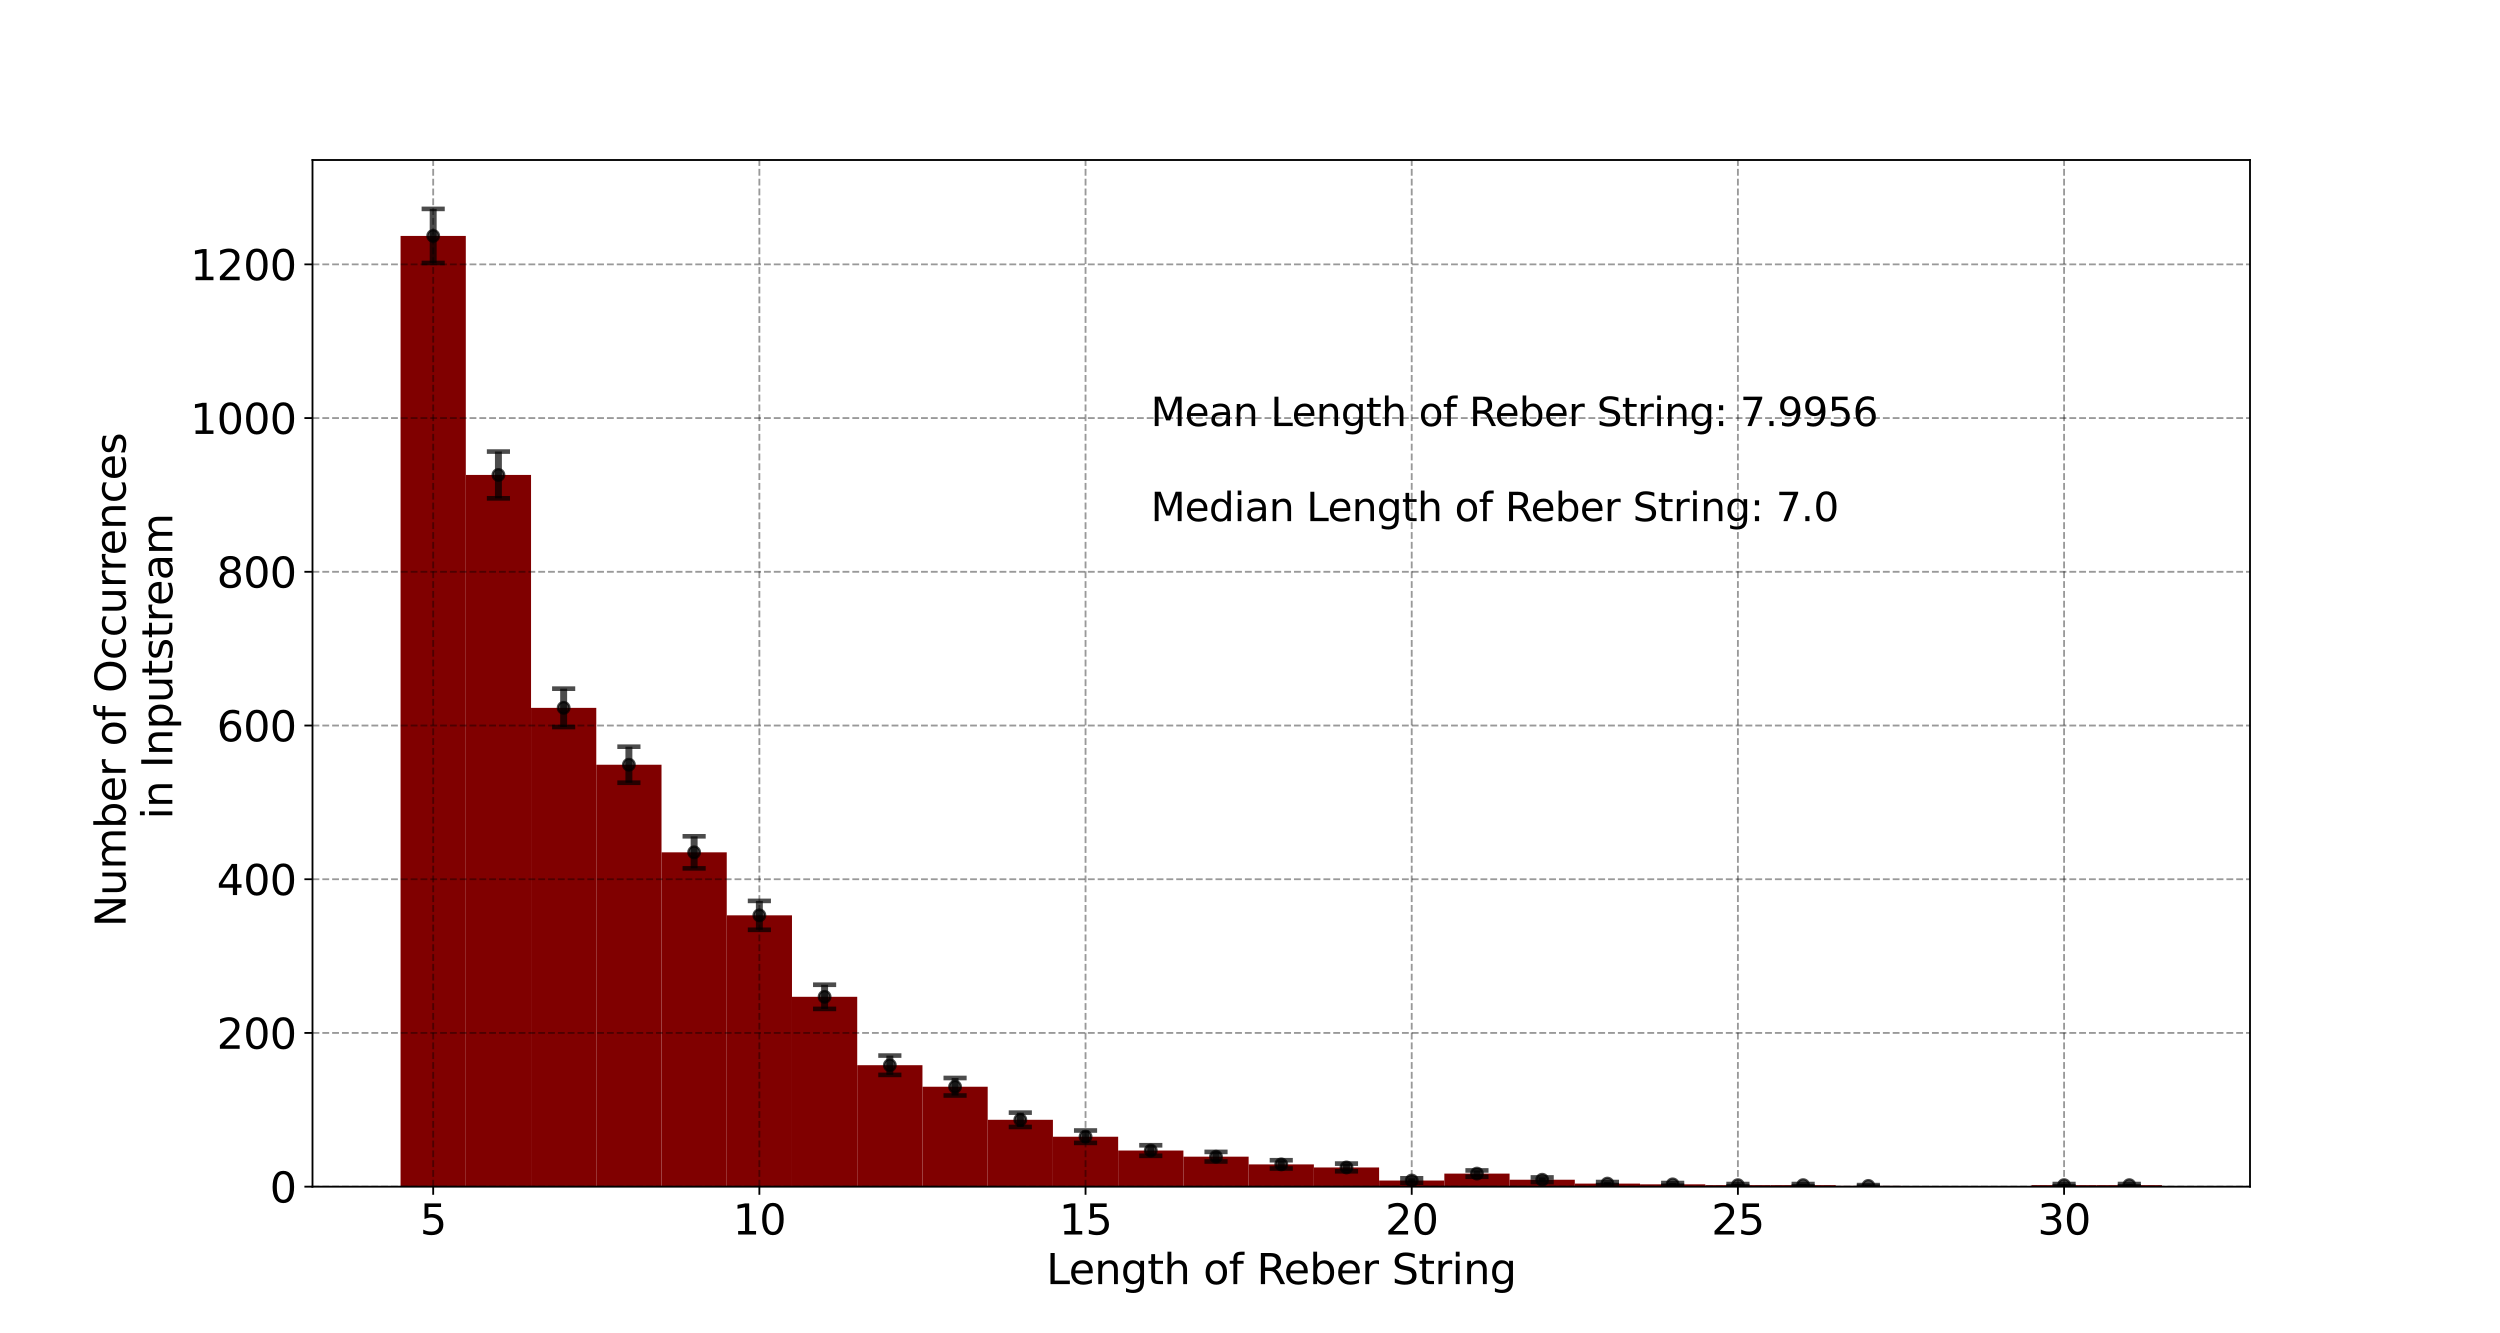 <?xml version="1.0" encoding="utf-8" standalone="no"?>
<!DOCTYPE svg PUBLIC "-//W3C//DTD SVG 1.1//EN"
  "http://www.w3.org/Graphics/SVG/1.1/DTD/svg11.dtd">
<svg xmlns:xlink="http://www.w3.org/1999/xlink" width="1080pt" height="576pt" viewBox="0 0 1080 576" xmlns="http://www.w3.org/2000/svg" version="1.1">
 <defs>
  <style type="text/css">*{stroke-linejoin: round; stroke-linecap: butt}</style>
 </defs>
 <g id="figure_1">
  <g id="patch_1">
   <path d="M 0 576 
L 1080 576 
L 1080 0 
L 0 0 
z
" style="fill: #ffffff"/>
  </g>
  <g id="axes_1">
   <g id="patch_2">
    <path d="M 135 512.64 
L 972 512.64 
L 972 69.12 
L 135 69.12 
z
" style="fill: #ffffff"/>
   </g>
   <g id="patch_3">
    <path d="M 173.045 512.64 
L 201.227 512.64 
L 201.227 101.918 
L 173.045 101.918 
z
" clip-path="url(#p84a9e9a7ca)" style="fill: #800000"/>
   </g>
   <g id="patch_4">
    <path d="M 201.227 512.64 
L 229.409 512.64 
L 229.409 205.179 
L 201.227 205.179 
z
" clip-path="url(#p84a9e9a7ca)" style="fill: #800000"/>
   </g>
   <g id="patch_5">
    <path d="M 229.409 512.64 
L 257.591 512.64 
L 257.591 305.785 
L 229.409 305.785 
z
" clip-path="url(#p84a9e9a7ca)" style="fill: #800000"/>
   </g>
   <g id="patch_6">
    <path d="M 257.591 512.64 
L 285.773 512.64 
L 285.773 330.355 
L 257.591 330.355 
z
" clip-path="url(#p84a9e9a7ca)" style="fill: #800000"/>
   </g>
   <g id="patch_7">
    <path d="M 285.773 512.64 
L 313.955 512.64 
L 313.955 368.207 
L 285.773 368.207 
z
" clip-path="url(#p84a9e9a7ca)" style="fill: #800000"/>
   </g>
   <g id="patch_8">
    <path d="M 313.955 512.64 
L 342.136 512.64 
L 342.136 395.433 
L 313.955 395.433 
z
" clip-path="url(#p84a9e9a7ca)" style="fill: #800000"/>
   </g>
   <g id="patch_9">
    <path d="M 342.136 512.64 
L 370.318 512.64 
L 370.318 430.628 
L 342.136 430.628 
z
" clip-path="url(#p84a9e9a7ca)" style="fill: #800000"/>
   </g>
   <g id="patch_10">
    <path d="M 370.318 512.64 
L 398.5 512.64 
L 398.5 460.179 
L 370.318 460.179 
z
" clip-path="url(#p84a9e9a7ca)" style="fill: #800000"/>
   </g>
   <g id="patch_11">
    <path d="M 398.5 512.64 
L 426.682 512.64 
L 426.682 469.476 
L 398.5 469.476 
z
" clip-path="url(#p84a9e9a7ca)" style="fill: #800000"/>
   </g>
   <g id="patch_12">
    <path d="M 426.682 512.64 
L 454.864 512.64 
L 454.864 483.753 
L 426.682 483.753 
z
" clip-path="url(#p84a9e9a7ca)" style="fill: #800000"/>
   </g>
   <g id="patch_13">
    <path d="M 454.864 512.64 
L 483.045 512.64 
L 483.045 491.058 
L 454.864 491.058 
z
" clip-path="url(#p84a9e9a7ca)" style="fill: #800000"/>
   </g>
   <g id="patch_14">
    <path d="M 483.045 512.64 
L 511.227 512.64 
L 511.227 497.035 
L 483.045 497.035 
z
" clip-path="url(#p84a9e9a7ca)" style="fill: #800000"/>
   </g>
   <g id="patch_15">
    <path d="M 511.227 512.64 
L 539.409 512.64 
L 539.409 499.691 
L 511.227 499.691 
z
" clip-path="url(#p84a9e9a7ca)" style="fill: #800000"/>
   </g>
   <g id="patch_16">
    <path d="M 539.409 512.64 
L 567.591 512.64 
L 567.591 503.011 
L 539.409 503.011 
z
" clip-path="url(#p84a9e9a7ca)" style="fill: #800000"/>
   </g>
   <g id="patch_17">
    <path d="M 567.591 512.64 
L 595.773 512.64 
L 595.773 504.339 
L 567.591 504.339 
z
" clip-path="url(#p84a9e9a7ca)" style="fill: #800000"/>
   </g>
   <g id="patch_18">
    <path d="M 595.773 512.64 
L 623.955 512.64 
L 623.955 509.984 
L 595.773 509.984 
z
" clip-path="url(#p84a9e9a7ca)" style="fill: #800000"/>
   </g>
   <g id="patch_19">
    <path d="M 623.955 512.64 
L 652.136 512.64 
L 652.136 506.995 
L 623.955 506.995 
z
" clip-path="url(#p84a9e9a7ca)" style="fill: #800000"/>
   </g>
   <g id="patch_20">
    <path d="M 652.136 512.64 
L 680.318 512.64 
L 680.318 509.652 
L 652.136 509.652 
z
" clip-path="url(#p84a9e9a7ca)" style="fill: #800000"/>
   </g>
   <g id="patch_21">
    <path d="M 680.318 512.64 
L 708.5 512.64 
L 708.5 511.312 
L 680.318 511.312 
z
" clip-path="url(#p84a9e9a7ca)" style="fill: #800000"/>
   </g>
   <g id="patch_22">
    <path d="M 708.5 512.64 
L 736.682 512.64 
L 736.682 511.644 
L 708.5 511.644 
z
" clip-path="url(#p84a9e9a7ca)" style="fill: #800000"/>
   </g>
   <g id="patch_23">
    <path d="M 736.682 512.64 
L 764.864 512.64 
L 764.864 511.976 
L 736.682 511.976 
z
" clip-path="url(#p84a9e9a7ca)" style="fill: #800000"/>
   </g>
   <g id="patch_24">
    <path d="M 764.864 512.64 
L 793.045 512.64 
L 793.045 511.976 
L 764.864 511.976 
z
" clip-path="url(#p84a9e9a7ca)" style="fill: #800000"/>
   </g>
   <g id="patch_25">
    <path d="M 793.045 512.64 
L 821.227 512.64 
L 821.227 512.308 
L 793.045 512.308 
z
" clip-path="url(#p84a9e9a7ca)" style="fill: #800000"/>
   </g>
   <g id="patch_26">
    <path d="M 877.591 512.64 
L 905.773 512.64 
L 905.773 511.976 
L 877.591 511.976 
z
" clip-path="url(#p84a9e9a7ca)" style="fill: #800000"/>
   </g>
   <g id="patch_27">
    <path d="M 905.773 512.64 
L 933.955 512.64 
L 933.955 511.976 
L 905.773 511.976 
z
" clip-path="url(#p84a9e9a7ca)" style="fill: #800000"/>
   </g>
   <g id="matplotlib.axis_1">
    <g id="xtick_1">
     <g id="line2d_1">
      <path d="M 187.136 512.64 
L 187.136 69.12 
" clip-path="url(#p84a9e9a7ca)" style="fill: none; stroke-dasharray: 2.96,1.28; stroke-dashoffset: 0; stroke: #000000; stroke-opacity: 0.4; stroke-width: 0.8"/>
     </g>
     <g id="line2d_2">
      <defs>
       <path id="mb2c0b6d7a0" d="M 0 0 
L 0 3.5 
" style="stroke: #000000; stroke-width: 0.8"/>
      </defs>
      <g>
       <use xlink:href="#mb2c0b6d7a0" x="187.136" y="512.64" style="stroke: #000000; stroke-width: 0.8"/>
      </g>
     </g>
     <g id="text_1">
      <!-- 5 -->
      <g transform="translate(181.41 533.317)scale(0.18 -0.18)">
       <defs>
        <path id="DejaVuSans-35" d="M 691 4666 
L 3169 4666 
L 3169 4134 
L 1269 4134 
L 1269 2991 
Q 1406 3038 1543 3061 
Q 1681 3084 1819 3084 
Q 2600 3084 3056 2656 
Q 3513 2228 3513 1497 
Q 3513 744 3044 326 
Q 2575 -91 1722 -91 
Q 1428 -91 1123 -41 
Q 819 9 494 109 
L 494 744 
Q 775 591 1075 516 
Q 1375 441 1709 441 
Q 2250 441 2565 725 
Q 2881 1009 2881 1497 
Q 2881 1984 2565 2268 
Q 2250 2553 1709 2553 
Q 1456 2553 1204 2497 
Q 953 2441 691 2322 
L 691 4666 
z
" transform="scale(0.016)"/>
       </defs>
       <use xlink:href="#DejaVuSans-35"/>
      </g>
     </g>
    </g>
    <g id="xtick_2">
     <g id="line2d_3">
      <path d="M 328.045 512.64 
L 328.045 69.12 
" clip-path="url(#p84a9e9a7ca)" style="fill: none; stroke-dasharray: 2.96,1.28; stroke-dashoffset: 0; stroke: #000000; stroke-opacity: 0.4; stroke-width: 0.8"/>
     </g>
     <g id="line2d_4">
      <g>
       <use xlink:href="#mb2c0b6d7a0" x="328.045" y="512.64" style="stroke: #000000; stroke-width: 0.8"/>
      </g>
     </g>
     <g id="text_2">
      <!-- 10 -->
      <g transform="translate(316.593 533.317)scale(0.18 -0.18)">
       <defs>
        <path id="DejaVuSans-31" d="M 794 531 
L 1825 531 
L 1825 4091 
L 703 3866 
L 703 4441 
L 1819 4666 
L 2450 4666 
L 2450 531 
L 3481 531 
L 3481 0 
L 794 0 
L 794 531 
z
" transform="scale(0.016)"/>
        <path id="DejaVuSans-30" d="M 2034 4250 
Q 1547 4250 1301 3770 
Q 1056 3291 1056 2328 
Q 1056 1369 1301 889 
Q 1547 409 2034 409 
Q 2525 409 2770 889 
Q 3016 1369 3016 2328 
Q 3016 3291 2770 3770 
Q 2525 4250 2034 4250 
z
M 2034 4750 
Q 2819 4750 3233 4129 
Q 3647 3509 3647 2328 
Q 3647 1150 3233 529 
Q 2819 -91 2034 -91 
Q 1250 -91 836 529 
Q 422 1150 422 2328 
Q 422 3509 836 4129 
Q 1250 4750 2034 4750 
z
" transform="scale(0.016)"/>
       </defs>
       <use xlink:href="#DejaVuSans-31"/>
       <use xlink:href="#DejaVuSans-30" x="63.623"/>
      </g>
     </g>
    </g>
    <g id="xtick_3">
     <g id="line2d_5">
      <path d="M 468.955 512.64 
L 468.955 69.12 
" clip-path="url(#p84a9e9a7ca)" style="fill: none; stroke-dasharray: 2.96,1.28; stroke-dashoffset: 0; stroke: #000000; stroke-opacity: 0.4; stroke-width: 0.8"/>
     </g>
     <g id="line2d_6">
      <g>
       <use xlink:href="#mb2c0b6d7a0" x="468.955" y="512.64" style="stroke: #000000; stroke-width: 0.8"/>
      </g>
     </g>
     <g id="text_3">
      <!-- 15 -->
      <g transform="translate(457.502 533.317)scale(0.18 -0.18)">
       <use xlink:href="#DejaVuSans-31"/>
       <use xlink:href="#DejaVuSans-35" x="63.623"/>
      </g>
     </g>
    </g>
    <g id="xtick_4">
     <g id="line2d_7">
      <path d="M 609.864 512.64 
L 609.864 69.12 
" clip-path="url(#p84a9e9a7ca)" style="fill: none; stroke-dasharray: 2.96,1.28; stroke-dashoffset: 0; stroke: #000000; stroke-opacity: 0.4; stroke-width: 0.8"/>
     </g>
     <g id="line2d_8">
      <g>
       <use xlink:href="#mb2c0b6d7a0" x="609.864" y="512.64" style="stroke: #000000; stroke-width: 0.8"/>
      </g>
     </g>
     <g id="text_4">
      <!-- 20 -->
      <g transform="translate(598.411 533.317)scale(0.18 -0.18)">
       <defs>
        <path id="DejaVuSans-32" d="M 1228 531 
L 3431 531 
L 3431 0 
L 469 0 
L 469 531 
Q 828 903 1448 1529 
Q 2069 2156 2228 2338 
Q 2531 2678 2651 2914 
Q 2772 3150 2772 3378 
Q 2772 3750 2511 3984 
Q 2250 4219 1831 4219 
Q 1534 4219 1204 4116 
Q 875 4013 500 3803 
L 500 4441 
Q 881 4594 1212 4672 
Q 1544 4750 1819 4750 
Q 2544 4750 2975 4387 
Q 3406 4025 3406 3419 
Q 3406 3131 3298 2873 
Q 3191 2616 2906 2266 
Q 2828 2175 2409 1742 
Q 1991 1309 1228 531 
z
" transform="scale(0.016)"/>
       </defs>
       <use xlink:href="#DejaVuSans-32"/>
       <use xlink:href="#DejaVuSans-30" x="63.623"/>
      </g>
     </g>
    </g>
    <g id="xtick_5">
     <g id="line2d_9">
      <path d="M 750.773 512.64 
L 750.773 69.12 
" clip-path="url(#p84a9e9a7ca)" style="fill: none; stroke-dasharray: 2.96,1.28; stroke-dashoffset: 0; stroke: #000000; stroke-opacity: 0.4; stroke-width: 0.8"/>
     </g>
     <g id="line2d_10">
      <g>
       <use xlink:href="#mb2c0b6d7a0" x="750.773" y="512.64" style="stroke: #000000; stroke-width: 0.8"/>
      </g>
     </g>
     <g id="text_5">
      <!-- 25 -->
      <g transform="translate(739.32 533.317)scale(0.18 -0.18)">
       <use xlink:href="#DejaVuSans-32"/>
       <use xlink:href="#DejaVuSans-35" x="63.623"/>
      </g>
     </g>
    </g>
    <g id="xtick_6">
     <g id="line2d_11">
      <path d="M 891.682 512.64 
L 891.682 69.12 
" clip-path="url(#p84a9e9a7ca)" style="fill: none; stroke-dasharray: 2.96,1.28; stroke-dashoffset: 0; stroke: #000000; stroke-opacity: 0.4; stroke-width: 0.8"/>
     </g>
     <g id="line2d_12">
      <g>
       <use xlink:href="#mb2c0b6d7a0" x="891.682" y="512.64" style="stroke: #000000; stroke-width: 0.8"/>
      </g>
     </g>
     <g id="text_6">
      <!-- 30 -->
      <g transform="translate(880.229 533.317)scale(0.18 -0.18)">
       <defs>
        <path id="DejaVuSans-33" d="M 2597 2516 
Q 3050 2419 3304 2112 
Q 3559 1806 3559 1356 
Q 3559 666 3084 287 
Q 2609 -91 1734 -91 
Q 1441 -91 1130 -33 
Q 819 25 488 141 
L 488 750 
Q 750 597 1062 519 
Q 1375 441 1716 441 
Q 2309 441 2620 675 
Q 2931 909 2931 1356 
Q 2931 1769 2642 2001 
Q 2353 2234 1838 2234 
L 1294 2234 
L 1294 2753 
L 1863 2753 
Q 2328 2753 2575 2939 
Q 2822 3125 2822 3475 
Q 2822 3834 2567 4026 
Q 2313 4219 1838 4219 
Q 1578 4219 1281 4162 
Q 984 4106 628 3988 
L 628 4550 
Q 988 4650 1302 4700 
Q 1616 4750 1894 4750 
Q 2613 4750 3031 4423 
Q 3450 4097 3450 3541 
Q 3450 3153 3228 2886 
Q 3006 2619 2597 2516 
z
" transform="scale(0.016)"/>
       </defs>
       <use xlink:href="#DejaVuSans-33"/>
       <use xlink:href="#DejaVuSans-30" x="63.623"/>
      </g>
     </g>
    </g>
    <g id="text_7">
     <!-- Length of Reber String -->
     <g transform="translate(452.002 554.738)scale(0.18 -0.18)">
      <defs>
       <path id="DejaVuSans-4c" d="M 628 4666 
L 1259 4666 
L 1259 531 
L 3531 531 
L 3531 0 
L 628 0 
L 628 4666 
z
" transform="scale(0.016)"/>
       <path id="DejaVuSans-65" d="M 3597 1894 
L 3597 1613 
L 953 1613 
Q 991 1019 1311 708 
Q 1631 397 2203 397 
Q 2534 397 2845 478 
Q 3156 559 3463 722 
L 3463 178 
Q 3153 47 2828 -22 
Q 2503 -91 2169 -91 
Q 1331 -91 842 396 
Q 353 884 353 1716 
Q 353 2575 817 3079 
Q 1281 3584 2069 3584 
Q 2775 3584 3186 3129 
Q 3597 2675 3597 1894 
z
M 3022 2063 
Q 3016 2534 2758 2815 
Q 2500 3097 2075 3097 
Q 1594 3097 1305 2825 
Q 1016 2553 972 2059 
L 3022 2063 
z
" transform="scale(0.016)"/>
       <path id="DejaVuSans-6e" d="M 3513 2113 
L 3513 0 
L 2938 0 
L 2938 2094 
Q 2938 2591 2744 2837 
Q 2550 3084 2163 3084 
Q 1697 3084 1428 2787 
Q 1159 2491 1159 1978 
L 1159 0 
L 581 0 
L 581 3500 
L 1159 3500 
L 1159 2956 
Q 1366 3272 1645 3428 
Q 1925 3584 2291 3584 
Q 2894 3584 3203 3211 
Q 3513 2838 3513 2113 
z
" transform="scale(0.016)"/>
       <path id="DejaVuSans-67" d="M 2906 1791 
Q 2906 2416 2648 2759 
Q 2391 3103 1925 3103 
Q 1463 3103 1205 2759 
Q 947 2416 947 1791 
Q 947 1169 1205 825 
Q 1463 481 1925 481 
Q 2391 481 2648 825 
Q 2906 1169 2906 1791 
z
M 3481 434 
Q 3481 -459 3084 -895 
Q 2688 -1331 1869 -1331 
Q 1566 -1331 1297 -1286 
Q 1028 -1241 775 -1147 
L 775 -588 
Q 1028 -725 1275 -790 
Q 1522 -856 1778 -856 
Q 2344 -856 2625 -561 
Q 2906 -266 2906 331 
L 2906 616 
Q 2728 306 2450 153 
Q 2172 0 1784 0 
Q 1141 0 747 490 
Q 353 981 353 1791 
Q 353 2603 747 3093 
Q 1141 3584 1784 3584 
Q 2172 3584 2450 3431 
Q 2728 3278 2906 2969 
L 2906 3500 
L 3481 3500 
L 3481 434 
z
" transform="scale(0.016)"/>
       <path id="DejaVuSans-74" d="M 1172 4494 
L 1172 3500 
L 2356 3500 
L 2356 3053 
L 1172 3053 
L 1172 1153 
Q 1172 725 1289 603 
Q 1406 481 1766 481 
L 2356 481 
L 2356 0 
L 1766 0 
Q 1100 0 847 248 
Q 594 497 594 1153 
L 594 3053 
L 172 3053 
L 172 3500 
L 594 3500 
L 594 4494 
L 1172 4494 
z
" transform="scale(0.016)"/>
       <path id="DejaVuSans-68" d="M 3513 2113 
L 3513 0 
L 2938 0 
L 2938 2094 
Q 2938 2591 2744 2837 
Q 2550 3084 2163 3084 
Q 1697 3084 1428 2787 
Q 1159 2491 1159 1978 
L 1159 0 
L 581 0 
L 581 4863 
L 1159 4863 
L 1159 2956 
Q 1366 3272 1645 3428 
Q 1925 3584 2291 3584 
Q 2894 3584 3203 3211 
Q 3513 2838 3513 2113 
z
" transform="scale(0.016)"/>
       <path id="DejaVuSans-20" transform="scale(0.016)"/>
       <path id="DejaVuSans-6f" d="M 1959 3097 
Q 1497 3097 1228 2736 
Q 959 2375 959 1747 
Q 959 1119 1226 758 
Q 1494 397 1959 397 
Q 2419 397 2687 759 
Q 2956 1122 2956 1747 
Q 2956 2369 2687 2733 
Q 2419 3097 1959 3097 
z
M 1959 3584 
Q 2709 3584 3137 3096 
Q 3566 2609 3566 1747 
Q 3566 888 3137 398 
Q 2709 -91 1959 -91 
Q 1206 -91 779 398 
Q 353 888 353 1747 
Q 353 2609 779 3096 
Q 1206 3584 1959 3584 
z
" transform="scale(0.016)"/>
       <path id="DejaVuSans-66" d="M 2375 4863 
L 2375 4384 
L 1825 4384 
Q 1516 4384 1395 4259 
Q 1275 4134 1275 3809 
L 1275 3500 
L 2222 3500 
L 2222 3053 
L 1275 3053 
L 1275 0 
L 697 0 
L 697 3053 
L 147 3053 
L 147 3500 
L 697 3500 
L 697 3744 
Q 697 4328 969 4595 
Q 1241 4863 1831 4863 
L 2375 4863 
z
" transform="scale(0.016)"/>
       <path id="DejaVuSans-52" d="M 2841 2188 
Q 3044 2119 3236 1894 
Q 3428 1669 3622 1275 
L 4263 0 
L 3584 0 
L 2988 1197 
Q 2756 1666 2539 1819 
Q 2322 1972 1947 1972 
L 1259 1972 
L 1259 0 
L 628 0 
L 628 4666 
L 2053 4666 
Q 2853 4666 3247 4331 
Q 3641 3997 3641 3322 
Q 3641 2881 3436 2590 
Q 3231 2300 2841 2188 
z
M 1259 4147 
L 1259 2491 
L 2053 2491 
Q 2509 2491 2742 2702 
Q 2975 2913 2975 3322 
Q 2975 3731 2742 3939 
Q 2509 4147 2053 4147 
L 1259 4147 
z
" transform="scale(0.016)"/>
       <path id="DejaVuSans-62" d="M 3116 1747 
Q 3116 2381 2855 2742 
Q 2594 3103 2138 3103 
Q 1681 3103 1420 2742 
Q 1159 2381 1159 1747 
Q 1159 1113 1420 752 
Q 1681 391 2138 391 
Q 2594 391 2855 752 
Q 3116 1113 3116 1747 
z
M 1159 2969 
Q 1341 3281 1617 3432 
Q 1894 3584 2278 3584 
Q 2916 3584 3314 3078 
Q 3713 2572 3713 1747 
Q 3713 922 3314 415 
Q 2916 -91 2278 -91 
Q 1894 -91 1617 61 
Q 1341 213 1159 525 
L 1159 0 
L 581 0 
L 581 4863 
L 1159 4863 
L 1159 2969 
z
" transform="scale(0.016)"/>
       <path id="DejaVuSans-72" d="M 2631 2963 
Q 2534 3019 2420 3045 
Q 2306 3072 2169 3072 
Q 1681 3072 1420 2755 
Q 1159 2438 1159 1844 
L 1159 0 
L 581 0 
L 581 3500 
L 1159 3500 
L 1159 2956 
Q 1341 3275 1631 3429 
Q 1922 3584 2338 3584 
Q 2397 3584 2469 3576 
Q 2541 3569 2628 3553 
L 2631 2963 
z
" transform="scale(0.016)"/>
       <path id="DejaVuSans-53" d="M 3425 4513 
L 3425 3897 
Q 3066 4069 2747 4153 
Q 2428 4238 2131 4238 
Q 1616 4238 1336 4038 
Q 1056 3838 1056 3469 
Q 1056 3159 1242 3001 
Q 1428 2844 1947 2747 
L 2328 2669 
Q 3034 2534 3370 2195 
Q 3706 1856 3706 1288 
Q 3706 609 3251 259 
Q 2797 -91 1919 -91 
Q 1588 -91 1214 -16 
Q 841 59 441 206 
L 441 856 
Q 825 641 1194 531 
Q 1563 422 1919 422 
Q 2459 422 2753 634 
Q 3047 847 3047 1241 
Q 3047 1584 2836 1778 
Q 2625 1972 2144 2069 
L 1759 2144 
Q 1053 2284 737 2584 
Q 422 2884 422 3419 
Q 422 4038 858 4394 
Q 1294 4750 2059 4750 
Q 2388 4750 2728 4690 
Q 3069 4631 3425 4513 
z
" transform="scale(0.016)"/>
       <path id="DejaVuSans-69" d="M 603 3500 
L 1178 3500 
L 1178 0 
L 603 0 
L 603 3500 
z
M 603 4863 
L 1178 4863 
L 1178 4134 
L 603 4134 
L 603 4863 
z
" transform="scale(0.016)"/>
      </defs>
      <use xlink:href="#DejaVuSans-4c"/>
      <use xlink:href="#DejaVuSans-65" x="53.963"/>
      <use xlink:href="#DejaVuSans-6e" x="115.486"/>
      <use xlink:href="#DejaVuSans-67" x="178.865"/>
      <use xlink:href="#DejaVuSans-74" x="242.342"/>
      <use xlink:href="#DejaVuSans-68" x="281.551"/>
      <use xlink:href="#DejaVuSans-20" x="344.93"/>
      <use xlink:href="#DejaVuSans-6f" x="376.717"/>
      <use xlink:href="#DejaVuSans-66" x="437.898"/>
      <use xlink:href="#DejaVuSans-20" x="473.104"/>
      <use xlink:href="#DejaVuSans-52" x="504.891"/>
      <use xlink:href="#DejaVuSans-65" x="569.873"/>
      <use xlink:href="#DejaVuSans-62" x="631.396"/>
      <use xlink:href="#DejaVuSans-65" x="694.873"/>
      <use xlink:href="#DejaVuSans-72" x="756.396"/>
      <use xlink:href="#DejaVuSans-20" x="797.51"/>
      <use xlink:href="#DejaVuSans-53" x="829.297"/>
      <use xlink:href="#DejaVuSans-74" x="892.773"/>
      <use xlink:href="#DejaVuSans-72" x="931.982"/>
      <use xlink:href="#DejaVuSans-69" x="973.096"/>
      <use xlink:href="#DejaVuSans-6e" x="1000.879"/>
      <use xlink:href="#DejaVuSans-67" x="1064.258"/>
     </g>
    </g>
   </g>
   <g id="matplotlib.axis_2">
    <g id="ytick_1">
     <g id="line2d_13">
      <path d="M 135 512.64 
L 972 512.64 
" clip-path="url(#p84a9e9a7ca)" style="fill: none; stroke-dasharray: 2.96,1.28; stroke-dashoffset: 0; stroke: #000000; stroke-opacity: 0.4; stroke-width: 0.8"/>
     </g>
     <g id="line2d_14">
      <defs>
       <path id="mae62c36739" d="M 0 0 
L -3.5 0 
" style="stroke: #000000; stroke-width: 0.8"/>
      </defs>
      <g>
       <use xlink:href="#mae62c36739" x="135" y="512.64" style="stroke: #000000; stroke-width: 0.8"/>
      </g>
     </g>
     <g id="text_8">
      <!-- 0 -->
      <g transform="translate(116.547 519.479)scale(0.18 -0.18)">
       <use xlink:href="#DejaVuSans-30"/>
      </g>
     </g>
    </g>
    <g id="ytick_2">
     <g id="line2d_15">
      <path d="M 135 446.234 
L 972 446.234 
" clip-path="url(#p84a9e9a7ca)" style="fill: none; stroke-dasharray: 2.96,1.28; stroke-dashoffset: 0; stroke: #000000; stroke-opacity: 0.4; stroke-width: 0.8"/>
     </g>
     <g id="line2d_16">
      <g>
       <use xlink:href="#mae62c36739" x="135" y="446.234" style="stroke: #000000; stroke-width: 0.8"/>
      </g>
     </g>
     <g id="text_9">
      <!-- 200 -->
      <g transform="translate(93.642 453.072)scale(0.18 -0.18)">
       <use xlink:href="#DejaVuSans-32"/>
       <use xlink:href="#DejaVuSans-30" x="63.623"/>
       <use xlink:href="#DejaVuSans-30" x="127.246"/>
      </g>
     </g>
    </g>
    <g id="ytick_3">
     <g id="line2d_17">
      <path d="M 135 379.828 
L 972 379.828 
" clip-path="url(#p84a9e9a7ca)" style="fill: none; stroke-dasharray: 2.96,1.28; stroke-dashoffset: 0; stroke: #000000; stroke-opacity: 0.4; stroke-width: 0.8"/>
     </g>
     <g id="line2d_18">
      <g>
       <use xlink:href="#mae62c36739" x="135" y="379.828" style="stroke: #000000; stroke-width: 0.8"/>
      </g>
     </g>
     <g id="text_10">
      <!-- 400 -->
      <g transform="translate(93.642 386.666)scale(0.18 -0.18)">
       <defs>
        <path id="DejaVuSans-34" d="M 2419 4116 
L 825 1625 
L 2419 1625 
L 2419 4116 
z
M 2253 4666 
L 3047 4666 
L 3047 1625 
L 3713 1625 
L 3713 1100 
L 3047 1100 
L 3047 0 
L 2419 0 
L 2419 1100 
L 313 1100 
L 313 1709 
L 2253 4666 
z
" transform="scale(0.016)"/>
       </defs>
       <use xlink:href="#DejaVuSans-34"/>
       <use xlink:href="#DejaVuSans-30" x="63.623"/>
       <use xlink:href="#DejaVuSans-30" x="127.246"/>
      </g>
     </g>
    </g>
    <g id="ytick_4">
     <g id="line2d_19">
      <path d="M 135 313.421 
L 972 313.421 
" clip-path="url(#p84a9e9a7ca)" style="fill: none; stroke-dasharray: 2.96,1.28; stroke-dashoffset: 0; stroke: #000000; stroke-opacity: 0.4; stroke-width: 0.8"/>
     </g>
     <g id="line2d_20">
      <g>
       <use xlink:href="#mae62c36739" x="135" y="313.421" style="stroke: #000000; stroke-width: 0.8"/>
      </g>
     </g>
     <g id="text_11">
      <!-- 600 -->
      <g transform="translate(93.642 320.26)scale(0.18 -0.18)">
       <defs>
        <path id="DejaVuSans-36" d="M 2113 2584 
Q 1688 2584 1439 2293 
Q 1191 2003 1191 1497 
Q 1191 994 1439 701 
Q 1688 409 2113 409 
Q 2538 409 2786 701 
Q 3034 994 3034 1497 
Q 3034 2003 2786 2293 
Q 2538 2584 2113 2584 
z
M 3366 4563 
L 3366 3988 
Q 3128 4100 2886 4159 
Q 2644 4219 2406 4219 
Q 1781 4219 1451 3797 
Q 1122 3375 1075 2522 
Q 1259 2794 1537 2939 
Q 1816 3084 2150 3084 
Q 2853 3084 3261 2657 
Q 3669 2231 3669 1497 
Q 3669 778 3244 343 
Q 2819 -91 2113 -91 
Q 1303 -91 875 529 
Q 447 1150 447 2328 
Q 447 3434 972 4092 
Q 1497 4750 2381 4750 
Q 2619 4750 2861 4703 
Q 3103 4656 3366 4563 
z
" transform="scale(0.016)"/>
       </defs>
       <use xlink:href="#DejaVuSans-36"/>
       <use xlink:href="#DejaVuSans-30" x="63.623"/>
       <use xlink:href="#DejaVuSans-30" x="127.246"/>
      </g>
     </g>
    </g>
    <g id="ytick_5">
     <g id="line2d_21">
      <path d="M 135 247.015 
L 972 247.015 
" clip-path="url(#p84a9e9a7ca)" style="fill: none; stroke-dasharray: 2.96,1.28; stroke-dashoffset: 0; stroke: #000000; stroke-opacity: 0.4; stroke-width: 0.8"/>
     </g>
     <g id="line2d_22">
      <g>
       <use xlink:href="#mae62c36739" x="135" y="247.015" style="stroke: #000000; stroke-width: 0.8"/>
      </g>
     </g>
     <g id="text_12">
      <!-- 800 -->
      <g transform="translate(93.642 253.854)scale(0.18 -0.18)">
       <defs>
        <path id="DejaVuSans-38" d="M 2034 2216 
Q 1584 2216 1326 1975 
Q 1069 1734 1069 1313 
Q 1069 891 1326 650 
Q 1584 409 2034 409 
Q 2484 409 2743 651 
Q 3003 894 3003 1313 
Q 3003 1734 2745 1975 
Q 2488 2216 2034 2216 
z
M 1403 2484 
Q 997 2584 770 2862 
Q 544 3141 544 3541 
Q 544 4100 942 4425 
Q 1341 4750 2034 4750 
Q 2731 4750 3128 4425 
Q 3525 4100 3525 3541 
Q 3525 3141 3298 2862 
Q 3072 2584 2669 2484 
Q 3125 2378 3379 2068 
Q 3634 1759 3634 1313 
Q 3634 634 3220 271 
Q 2806 -91 2034 -91 
Q 1263 -91 848 271 
Q 434 634 434 1313 
Q 434 1759 690 2068 
Q 947 2378 1403 2484 
z
M 1172 3481 
Q 1172 3119 1398 2916 
Q 1625 2713 2034 2713 
Q 2441 2713 2670 2916 
Q 2900 3119 2900 3481 
Q 2900 3844 2670 4047 
Q 2441 4250 2034 4250 
Q 1625 4250 1398 4047 
Q 1172 3844 1172 3481 
z
" transform="scale(0.016)"/>
       </defs>
       <use xlink:href="#DejaVuSans-38"/>
       <use xlink:href="#DejaVuSans-30" x="63.623"/>
       <use xlink:href="#DejaVuSans-30" x="127.246"/>
      </g>
     </g>
    </g>
    <g id="ytick_6">
     <g id="line2d_23">
      <path d="M 135 180.609 
L 972 180.609 
" clip-path="url(#p84a9e9a7ca)" style="fill: none; stroke-dasharray: 2.96,1.28; stroke-dashoffset: 0; stroke: #000000; stroke-opacity: 0.4; stroke-width: 0.8"/>
     </g>
     <g id="line2d_24">
      <g>
       <use xlink:href="#mae62c36739" x="135" y="180.609" style="stroke: #000000; stroke-width: 0.8"/>
      </g>
     </g>
     <g id="text_13">
      <!-- 1000 -->
      <g transform="translate(82.19 187.448)scale(0.18 -0.18)">
       <use xlink:href="#DejaVuSans-31"/>
       <use xlink:href="#DejaVuSans-30" x="63.623"/>
       <use xlink:href="#DejaVuSans-30" x="127.246"/>
       <use xlink:href="#DejaVuSans-30" x="190.869"/>
      </g>
     </g>
    </g>
    <g id="ytick_7">
     <g id="line2d_25">
      <path d="M 135 114.203 
L 972 114.203 
" clip-path="url(#p84a9e9a7ca)" style="fill: none; stroke-dasharray: 2.96,1.28; stroke-dashoffset: 0; stroke: #000000; stroke-opacity: 0.4; stroke-width: 0.8"/>
     </g>
     <g id="line2d_26">
      <g>
       <use xlink:href="#mae62c36739" x="135" y="114.203" style="stroke: #000000; stroke-width: 0.8"/>
      </g>
     </g>
     <g id="text_14">
      <!-- 1200 -->
      <g transform="translate(82.19 121.042)scale(0.18 -0.18)">
       <use xlink:href="#DejaVuSans-31"/>
       <use xlink:href="#DejaVuSans-32" x="63.623"/>
       <use xlink:href="#DejaVuSans-30" x="127.246"/>
       <use xlink:href="#DejaVuSans-30" x="190.869"/>
      </g>
     </g>
    </g>
    <g id="text_15">
     <!-- Number of Occurrences  -->
     <g transform="translate(54.291 400.433)rotate(-90)scale(0.18 -0.18)">
      <defs>
       <path id="DejaVuSans-4e" d="M 628 4666 
L 1478 4666 
L 3547 763 
L 3547 4666 
L 4159 4666 
L 4159 0 
L 3309 0 
L 1241 3903 
L 1241 0 
L 628 0 
L 628 4666 
z
" transform="scale(0.016)"/>
       <path id="DejaVuSans-75" d="M 544 1381 
L 544 3500 
L 1119 3500 
L 1119 1403 
Q 1119 906 1312 657 
Q 1506 409 1894 409 
Q 2359 409 2629 706 
Q 2900 1003 2900 1516 
L 2900 3500 
L 3475 3500 
L 3475 0 
L 2900 0 
L 2900 538 
Q 2691 219 2414 64 
Q 2138 -91 1772 -91 
Q 1169 -91 856 284 
Q 544 659 544 1381 
z
M 1991 3584 
L 1991 3584 
z
" transform="scale(0.016)"/>
       <path id="DejaVuSans-6d" d="M 3328 2828 
Q 3544 3216 3844 3400 
Q 4144 3584 4550 3584 
Q 5097 3584 5394 3201 
Q 5691 2819 5691 2113 
L 5691 0 
L 5113 0 
L 5113 2094 
Q 5113 2597 4934 2840 
Q 4756 3084 4391 3084 
Q 3944 3084 3684 2787 
Q 3425 2491 3425 1978 
L 3425 0 
L 2847 0 
L 2847 2094 
Q 2847 2600 2669 2842 
Q 2491 3084 2119 3084 
Q 1678 3084 1418 2786 
Q 1159 2488 1159 1978 
L 1159 0 
L 581 0 
L 581 3500 
L 1159 3500 
L 1159 2956 
Q 1356 3278 1631 3431 
Q 1906 3584 2284 3584 
Q 2666 3584 2933 3390 
Q 3200 3197 3328 2828 
z
" transform="scale(0.016)"/>
       <path id="DejaVuSans-4f" d="M 2522 4238 
Q 1834 4238 1429 3725 
Q 1025 3213 1025 2328 
Q 1025 1447 1429 934 
Q 1834 422 2522 422 
Q 3209 422 3611 934 
Q 4013 1447 4013 2328 
Q 4013 3213 3611 3725 
Q 3209 4238 2522 4238 
z
M 2522 4750 
Q 3503 4750 4090 4092 
Q 4678 3434 4678 2328 
Q 4678 1225 4090 567 
Q 3503 -91 2522 -91 
Q 1538 -91 948 565 
Q 359 1222 359 2328 
Q 359 3434 948 4092 
Q 1538 4750 2522 4750 
z
" transform="scale(0.016)"/>
       <path id="DejaVuSans-63" d="M 3122 3366 
L 3122 2828 
Q 2878 2963 2633 3030 
Q 2388 3097 2138 3097 
Q 1578 3097 1268 2742 
Q 959 2388 959 1747 
Q 959 1106 1268 751 
Q 1578 397 2138 397 
Q 2388 397 2633 464 
Q 2878 531 3122 666 
L 3122 134 
Q 2881 22 2623 -34 
Q 2366 -91 2075 -91 
Q 1284 -91 818 406 
Q 353 903 353 1747 
Q 353 2603 823 3093 
Q 1294 3584 2113 3584 
Q 2378 3584 2631 3529 
Q 2884 3475 3122 3366 
z
" transform="scale(0.016)"/>
       <path id="DejaVuSans-73" d="M 2834 3397 
L 2834 2853 
Q 2591 2978 2328 3040 
Q 2066 3103 1784 3103 
Q 1356 3103 1142 2972 
Q 928 2841 928 2578 
Q 928 2378 1081 2264 
Q 1234 2150 1697 2047 
L 1894 2003 
Q 2506 1872 2764 1633 
Q 3022 1394 3022 966 
Q 3022 478 2636 193 
Q 2250 -91 1575 -91 
Q 1294 -91 989 -36 
Q 684 19 347 128 
L 347 722 
Q 666 556 975 473 
Q 1284 391 1588 391 
Q 1994 391 2212 530 
Q 2431 669 2431 922 
Q 2431 1156 2273 1281 
Q 2116 1406 1581 1522 
L 1381 1569 
Q 847 1681 609 1914 
Q 372 2147 372 2553 
Q 372 3047 722 3315 
Q 1072 3584 1716 3584 
Q 2034 3584 2315 3537 
Q 2597 3491 2834 3397 
z
" transform="scale(0.016)"/>
      </defs>
      <use xlink:href="#DejaVuSans-4e"/>
      <use xlink:href="#DejaVuSans-75" x="74.805"/>
      <use xlink:href="#DejaVuSans-6d" x="138.184"/>
      <use xlink:href="#DejaVuSans-62" x="235.596"/>
      <use xlink:href="#DejaVuSans-65" x="299.072"/>
      <use xlink:href="#DejaVuSans-72" x="360.596"/>
      <use xlink:href="#DejaVuSans-20" x="401.709"/>
      <use xlink:href="#DejaVuSans-6f" x="433.496"/>
      <use xlink:href="#DejaVuSans-66" x="494.678"/>
      <use xlink:href="#DejaVuSans-20" x="529.883"/>
      <use xlink:href="#DejaVuSans-4f" x="561.67"/>
      <use xlink:href="#DejaVuSans-63" x="640.381"/>
      <use xlink:href="#DejaVuSans-63" x="695.361"/>
      <use xlink:href="#DejaVuSans-75" x="750.342"/>
      <use xlink:href="#DejaVuSans-72" x="813.721"/>
      <use xlink:href="#DejaVuSans-72" x="853.084"/>
      <use xlink:href="#DejaVuSans-65" x="891.947"/>
      <use xlink:href="#DejaVuSans-6e" x="953.471"/>
      <use xlink:href="#DejaVuSans-63" x="1016.85"/>
      <use xlink:href="#DejaVuSans-65" x="1071.83"/>
      <use xlink:href="#DejaVuSans-73" x="1133.354"/>
      <use xlink:href="#DejaVuSans-20" x="1185.453"/>
     </g>
     <!--  in Inputstream -->
     <g transform="translate(74.447 359.643)rotate(-90)scale(0.18 -0.18)">
      <defs>
       <path id="DejaVuSans-49" d="M 628 4666 
L 1259 4666 
L 1259 0 
L 628 0 
L 628 4666 
z
" transform="scale(0.016)"/>
       <path id="DejaVuSans-70" d="M 1159 525 
L 1159 -1331 
L 581 -1331 
L 581 3500 
L 1159 3500 
L 1159 2969 
Q 1341 3281 1617 3432 
Q 1894 3584 2278 3584 
Q 2916 3584 3314 3078 
Q 3713 2572 3713 1747 
Q 3713 922 3314 415 
Q 2916 -91 2278 -91 
Q 1894 -91 1617 61 
Q 1341 213 1159 525 
z
M 3116 1747 
Q 3116 2381 2855 2742 
Q 2594 3103 2138 3103 
Q 1681 3103 1420 2742 
Q 1159 2381 1159 1747 
Q 1159 1113 1420 752 
Q 1681 391 2138 391 
Q 2594 391 2855 752 
Q 3116 1113 3116 1747 
z
" transform="scale(0.016)"/>
       <path id="DejaVuSans-61" d="M 2194 1759 
Q 1497 1759 1228 1600 
Q 959 1441 959 1056 
Q 959 750 1161 570 
Q 1363 391 1709 391 
Q 2188 391 2477 730 
Q 2766 1069 2766 1631 
L 2766 1759 
L 2194 1759 
z
M 3341 1997 
L 3341 0 
L 2766 0 
L 2766 531 
Q 2569 213 2275 61 
Q 1981 -91 1556 -91 
Q 1019 -91 701 211 
Q 384 513 384 1019 
Q 384 1609 779 1909 
Q 1175 2209 1959 2209 
L 2766 2209 
L 2766 2266 
Q 2766 2663 2505 2880 
Q 2244 3097 1772 3097 
Q 1472 3097 1187 3025 
Q 903 2953 641 2809 
L 641 3341 
Q 956 3463 1253 3523 
Q 1550 3584 1831 3584 
Q 2591 3584 2966 3190 
Q 3341 2797 3341 1997 
z
" transform="scale(0.016)"/>
      </defs>
      <use xlink:href="#DejaVuSans-20"/>
      <use xlink:href="#DejaVuSans-69" x="31.787"/>
      <use xlink:href="#DejaVuSans-6e" x="59.57"/>
      <use xlink:href="#DejaVuSans-20" x="122.949"/>
      <use xlink:href="#DejaVuSans-49" x="154.736"/>
      <use xlink:href="#DejaVuSans-6e" x="184.229"/>
      <use xlink:href="#DejaVuSans-70" x="247.607"/>
      <use xlink:href="#DejaVuSans-75" x="311.084"/>
      <use xlink:href="#DejaVuSans-74" x="374.463"/>
      <use xlink:href="#DejaVuSans-73" x="413.672"/>
      <use xlink:href="#DejaVuSans-74" x="465.771"/>
      <use xlink:href="#DejaVuSans-72" x="504.98"/>
      <use xlink:href="#DejaVuSans-65" x="543.844"/>
      <use xlink:href="#DejaVuSans-61" x="605.367"/>
      <use xlink:href="#DejaVuSans-6d" x="666.646"/>
     </g>
    </g>
   </g>
   <g id="LineCollection_1">
    <path d="M 187.136 113.596 
L 187.136 90.24 
" clip-path="url(#p84a9e9a7ca)" style="fill: none; stroke: #000000; stroke-opacity: 0.7; stroke-width: 3"/>
    <path d="M 215.318 215.283 
L 215.318 195.076 
" clip-path="url(#p84a9e9a7ca)" style="fill: none; stroke: #000000; stroke-opacity: 0.7; stroke-width: 3"/>
    <path d="M 243.5 314.072 
L 243.5 297.497 
" clip-path="url(#p84a9e9a7ca)" style="fill: none; stroke: #000000; stroke-opacity: 0.7; stroke-width: 3"/>
    <path d="M 271.682 338.135 
L 271.682 322.575 
" clip-path="url(#p84a9e9a7ca)" style="fill: none; stroke: #000000; stroke-opacity: 0.7; stroke-width: 3"/>
    <path d="M 299.864 375.132 
L 299.864 361.282 
" clip-path="url(#p84a9e9a7ca)" style="fill: none; stroke: #000000; stroke-opacity: 0.7; stroke-width: 3"/>
    <path d="M 328.045 401.671 
L 328.045 389.195 
" clip-path="url(#p84a9e9a7ca)" style="fill: none; stroke: #000000; stroke-opacity: 0.7; stroke-width: 3"/>
    <path d="M 356.227 435.847 
L 356.227 425.41 
" clip-path="url(#p84a9e9a7ca)" style="fill: none; stroke: #000000; stroke-opacity: 0.7; stroke-width: 3"/>
    <path d="M 384.409 464.353 
L 384.409 456.006 
" clip-path="url(#p84a9e9a7ca)" style="fill: none; stroke: #000000; stroke-opacity: 0.7; stroke-width: 3"/>
    <path d="M 412.591 473.262 
L 412.591 465.69 
" clip-path="url(#p84a9e9a7ca)" style="fill: none; stroke: #000000; stroke-opacity: 0.7; stroke-width: 3"/>
    <path d="M 440.773 486.85 
L 440.773 480.656 
" clip-path="url(#p84a9e9a7ca)" style="fill: none; stroke: #000000; stroke-opacity: 0.7; stroke-width: 3"/>
    <path d="M 468.955 493.735 
L 468.955 488.381 
" clip-path="url(#p84a9e9a7ca)" style="fill: none; stroke: #000000; stroke-opacity: 0.7; stroke-width: 3"/>
    <path d="M 497.136 499.311 
L 497.136 494.758 
" clip-path="url(#p84a9e9a7ca)" style="fill: none; stroke: #000000; stroke-opacity: 0.7; stroke-width: 3"/>
    <path d="M 525.318 501.764 
L 525.318 497.617 
" clip-path="url(#p84a9e9a7ca)" style="fill: none; stroke: #000000; stroke-opacity: 0.7; stroke-width: 3"/>
    <path d="M 553.5 504.799 
L 553.5 501.223 
" clip-path="url(#p84a9e9a7ca)" style="fill: none; stroke: #000000; stroke-opacity: 0.7; stroke-width: 3"/>
    <path d="M 581.682 505.999 
L 581.682 502.679 
" clip-path="url(#p84a9e9a7ca)" style="fill: none; stroke: #000000; stroke-opacity: 0.7; stroke-width: 3"/>
    <path d="M 609.864 510.923 
L 609.864 509.045 
" clip-path="url(#p84a9e9a7ca)" style="fill: none; stroke: #000000; stroke-opacity: 0.7; stroke-width: 3"/>
    <path d="M 638.045 508.364 
L 638.045 505.626 
" clip-path="url(#p84a9e9a7ca)" style="fill: none; stroke: #000000; stroke-opacity: 0.7; stroke-width: 3"/>
    <path d="M 666.227 510.648 
L 666.227 508.656 
" clip-path="url(#p84a9e9a7ca)" style="fill: none; stroke: #000000; stroke-opacity: 0.7; stroke-width: 3"/>
    <path d="M 694.409 511.976 
L 694.409 510.648 
" clip-path="url(#p84a9e9a7ca)" style="fill: none; stroke: #000000; stroke-opacity: 0.7; stroke-width: 3"/>
    <path d="M 722.591 512.219 
L 722.591 511.069 
" clip-path="url(#p84a9e9a7ca)" style="fill: none; stroke: #000000; stroke-opacity: 0.7; stroke-width: 3"/>
    <path d="M 750.773 512.446 
L 750.773 511.506 
" clip-path="url(#p84a9e9a7ca)" style="fill: none; stroke: #000000; stroke-opacity: 0.7; stroke-width: 3"/>
    <path d="M 778.955 512.446 
L 778.955 511.506 
" clip-path="url(#p84a9e9a7ca)" style="fill: none; stroke: #000000; stroke-opacity: 0.7; stroke-width: 3"/>
    <path d="M 807.136 512.64 
L 807.136 511.976 
" clip-path="url(#p84a9e9a7ca)" style="fill: none; stroke: #000000; stroke-opacity: 0.7; stroke-width: 3"/>
    <path d="M 891.682 512.446 
L 891.682 511.506 
" clip-path="url(#p84a9e9a7ca)" style="fill: none; stroke: #000000; stroke-opacity: 0.7; stroke-width: 3"/>
    <path d="M 919.864 512.446 
L 919.864 511.506 
" clip-path="url(#p84a9e9a7ca)" style="fill: none; stroke: #000000; stroke-opacity: 0.7; stroke-width: 3"/>
   </g>
   <g id="line2d_27">
    <defs>
     <path id="me69a3b1601" d="M 5 0 
L -5 -0 
" style="stroke: #000000; stroke-opacity: 0.7; stroke-width: 2"/>
    </defs>
    <g clip-path="url(#p84a9e9a7ca)">
     <use xlink:href="#me69a3b1601" x="187.136" y="113.596" style="fill-opacity: 0.7; stroke: #000000; stroke-opacity: 0.7; stroke-width: 2"/>
     <use xlink:href="#me69a3b1601" x="215.318" y="215.283" style="fill-opacity: 0.7; stroke: #000000; stroke-opacity: 0.7; stroke-width: 2"/>
     <use xlink:href="#me69a3b1601" x="243.5" y="314.072" style="fill-opacity: 0.7; stroke: #000000; stroke-opacity: 0.7; stroke-width: 2"/>
     <use xlink:href="#me69a3b1601" x="271.682" y="338.135" style="fill-opacity: 0.7; stroke: #000000; stroke-opacity: 0.7; stroke-width: 2"/>
     <use xlink:href="#me69a3b1601" x="299.864" y="375.132" style="fill-opacity: 0.7; stroke: #000000; stroke-opacity: 0.7; stroke-width: 2"/>
     <use xlink:href="#me69a3b1601" x="328.045" y="401.671" style="fill-opacity: 0.7; stroke: #000000; stroke-opacity: 0.7; stroke-width: 2"/>
     <use xlink:href="#me69a3b1601" x="356.227" y="435.847" style="fill-opacity: 0.7; stroke: #000000; stroke-opacity: 0.7; stroke-width: 2"/>
     <use xlink:href="#me69a3b1601" x="384.409" y="464.353" style="fill-opacity: 0.7; stroke: #000000; stroke-opacity: 0.7; stroke-width: 2"/>
     <use xlink:href="#me69a3b1601" x="412.591" y="473.262" style="fill-opacity: 0.7; stroke: #000000; stroke-opacity: 0.7; stroke-width: 2"/>
     <use xlink:href="#me69a3b1601" x="440.773" y="486.85" style="fill-opacity: 0.7; stroke: #000000; stroke-opacity: 0.7; stroke-width: 2"/>
     <use xlink:href="#me69a3b1601" x="468.955" y="493.735" style="fill-opacity: 0.7; stroke: #000000; stroke-opacity: 0.7; stroke-width: 2"/>
     <use xlink:href="#me69a3b1601" x="497.136" y="499.311" style="fill-opacity: 0.7; stroke: #000000; stroke-opacity: 0.7; stroke-width: 2"/>
     <use xlink:href="#me69a3b1601" x="525.318" y="501.764" style="fill-opacity: 0.7; stroke: #000000; stroke-opacity: 0.7; stroke-width: 2"/>
     <use xlink:href="#me69a3b1601" x="553.5" y="504.799" style="fill-opacity: 0.7; stroke: #000000; stroke-opacity: 0.7; stroke-width: 2"/>
     <use xlink:href="#me69a3b1601" x="581.682" y="505.999" style="fill-opacity: 0.7; stroke: #000000; stroke-opacity: 0.7; stroke-width: 2"/>
     <use xlink:href="#me69a3b1601" x="609.864" y="510.923" style="fill-opacity: 0.7; stroke: #000000; stroke-opacity: 0.7; stroke-width: 2"/>
     <use xlink:href="#me69a3b1601" x="638.045" y="508.364" style="fill-opacity: 0.7; stroke: #000000; stroke-opacity: 0.7; stroke-width: 2"/>
     <use xlink:href="#me69a3b1601" x="666.227" y="510.648" style="fill-opacity: 0.7; stroke: #000000; stroke-opacity: 0.7; stroke-width: 2"/>
     <use xlink:href="#me69a3b1601" x="694.409" y="511.976" style="fill-opacity: 0.7; stroke: #000000; stroke-opacity: 0.7; stroke-width: 2"/>
     <use xlink:href="#me69a3b1601" x="722.591" y="512.219" style="fill-opacity: 0.7; stroke: #000000; stroke-opacity: 0.7; stroke-width: 2"/>
     <use xlink:href="#me69a3b1601" x="750.773" y="512.446" style="fill-opacity: 0.7; stroke: #000000; stroke-opacity: 0.7; stroke-width: 2"/>
     <use xlink:href="#me69a3b1601" x="778.955" y="512.446" style="fill-opacity: 0.7; stroke: #000000; stroke-opacity: 0.7; stroke-width: 2"/>
     <use xlink:href="#me69a3b1601" x="807.136" y="512.64" style="fill-opacity: 0.7; stroke: #000000; stroke-opacity: 0.7; stroke-width: 2"/>
     <use xlink:href="#me69a3b1601" x="891.682" y="512.446" style="fill-opacity: 0.7; stroke: #000000; stroke-opacity: 0.7; stroke-width: 2"/>
     <use xlink:href="#me69a3b1601" x="919.864" y="512.446" style="fill-opacity: 0.7; stroke: #000000; stroke-opacity: 0.7; stroke-width: 2"/>
    </g>
   </g>
   <g id="line2d_28">
    <g clip-path="url(#p84a9e9a7ca)">
     <use xlink:href="#me69a3b1601" x="187.136" y="90.24" style="fill-opacity: 0.7; stroke: #000000; stroke-opacity: 0.7; stroke-width: 2"/>
     <use xlink:href="#me69a3b1601" x="215.318" y="195.076" style="fill-opacity: 0.7; stroke: #000000; stroke-opacity: 0.7; stroke-width: 2"/>
     <use xlink:href="#me69a3b1601" x="243.5" y="297.497" style="fill-opacity: 0.7; stroke: #000000; stroke-opacity: 0.7; stroke-width: 2"/>
     <use xlink:href="#me69a3b1601" x="271.682" y="322.575" style="fill-opacity: 0.7; stroke: #000000; stroke-opacity: 0.7; stroke-width: 2"/>
     <use xlink:href="#me69a3b1601" x="299.864" y="361.282" style="fill-opacity: 0.7; stroke: #000000; stroke-opacity: 0.7; stroke-width: 2"/>
     <use xlink:href="#me69a3b1601" x="328.045" y="389.195" style="fill-opacity: 0.7; stroke: #000000; stroke-opacity: 0.7; stroke-width: 2"/>
     <use xlink:href="#me69a3b1601" x="356.227" y="425.41" style="fill-opacity: 0.7; stroke: #000000; stroke-opacity: 0.7; stroke-width: 2"/>
     <use xlink:href="#me69a3b1601" x="384.409" y="456.006" style="fill-opacity: 0.7; stroke: #000000; stroke-opacity: 0.7; stroke-width: 2"/>
     <use xlink:href="#me69a3b1601" x="412.591" y="465.69" style="fill-opacity: 0.7; stroke: #000000; stroke-opacity: 0.7; stroke-width: 2"/>
     <use xlink:href="#me69a3b1601" x="440.773" y="480.656" style="fill-opacity: 0.7; stroke: #000000; stroke-opacity: 0.7; stroke-width: 2"/>
     <use xlink:href="#me69a3b1601" x="468.955" y="488.381" style="fill-opacity: 0.7; stroke: #000000; stroke-opacity: 0.7; stroke-width: 2"/>
     <use xlink:href="#me69a3b1601" x="497.136" y="494.758" style="fill-opacity: 0.7; stroke: #000000; stroke-opacity: 0.7; stroke-width: 2"/>
     <use xlink:href="#me69a3b1601" x="525.318" y="497.617" style="fill-opacity: 0.7; stroke: #000000; stroke-opacity: 0.7; stroke-width: 2"/>
     <use xlink:href="#me69a3b1601" x="553.5" y="501.223" style="fill-opacity: 0.7; stroke: #000000; stroke-opacity: 0.7; stroke-width: 2"/>
     <use xlink:href="#me69a3b1601" x="581.682" y="502.679" style="fill-opacity: 0.7; stroke: #000000; stroke-opacity: 0.7; stroke-width: 2"/>
     <use xlink:href="#me69a3b1601" x="609.864" y="509.045" style="fill-opacity: 0.7; stroke: #000000; stroke-opacity: 0.7; stroke-width: 2"/>
     <use xlink:href="#me69a3b1601" x="638.045" y="505.626" style="fill-opacity: 0.7; stroke: #000000; stroke-opacity: 0.7; stroke-width: 2"/>
     <use xlink:href="#me69a3b1601" x="666.227" y="508.656" style="fill-opacity: 0.7; stroke: #000000; stroke-opacity: 0.7; stroke-width: 2"/>
     <use xlink:href="#me69a3b1601" x="694.409" y="510.648" style="fill-opacity: 0.7; stroke: #000000; stroke-opacity: 0.7; stroke-width: 2"/>
     <use xlink:href="#me69a3b1601" x="722.591" y="511.069" style="fill-opacity: 0.7; stroke: #000000; stroke-opacity: 0.7; stroke-width: 2"/>
     <use xlink:href="#me69a3b1601" x="750.773" y="511.506" style="fill-opacity: 0.7; stroke: #000000; stroke-opacity: 0.7; stroke-width: 2"/>
     <use xlink:href="#me69a3b1601" x="778.955" y="511.506" style="fill-opacity: 0.7; stroke: #000000; stroke-opacity: 0.7; stroke-width: 2"/>
     <use xlink:href="#me69a3b1601" x="807.136" y="511.976" style="fill-opacity: 0.7; stroke: #000000; stroke-opacity: 0.7; stroke-width: 2"/>
     <use xlink:href="#me69a3b1601" x="891.682" y="511.506" style="fill-opacity: 0.7; stroke: #000000; stroke-opacity: 0.7; stroke-width: 2"/>
     <use xlink:href="#me69a3b1601" x="919.864" y="511.506" style="fill-opacity: 0.7; stroke: #000000; stroke-opacity: 0.7; stroke-width: 2"/>
    </g>
   </g>
   <g id="line2d_29">
    <defs>
     <path id="m95eac471a0" d="M 0 2.5 
C 0.663 2.5 1.299 2.237 1.768 1.768 
C 2.237 1.299 2.5 0.663 2.5 0 
C 2.5 -0.663 2.237 -1.299 1.768 -1.768 
C 1.299 -2.237 0.663 -2.5 0 -2.5 
C -0.663 -2.5 -1.299 -2.237 -1.768 -1.768 
C -2.237 -1.299 -2.5 -0.663 -2.5 0 
C -2.5 0.663 -2.237 1.299 -1.768 1.768 
C -1.299 2.237 -0.663 2.5 0 2.5 
z
" style="stroke: #000000; stroke-opacity: 0.7"/>
    </defs>
    <g clip-path="url(#p84a9e9a7ca)">
     <use xlink:href="#m95eac471a0" x="187.136" y="101.918" style="fill-opacity: 0.7; stroke: #000000; stroke-opacity: 0.7"/>
     <use xlink:href="#m95eac471a0" x="215.318" y="205.179" style="fill-opacity: 0.7; stroke: #000000; stroke-opacity: 0.7"/>
     <use xlink:href="#m95eac471a0" x="243.5" y="305.785" style="fill-opacity: 0.7; stroke: #000000; stroke-opacity: 0.7"/>
     <use xlink:href="#m95eac471a0" x="271.682" y="330.355" style="fill-opacity: 0.7; stroke: #000000; stroke-opacity: 0.7"/>
     <use xlink:href="#m95eac471a0" x="299.864" y="368.207" style="fill-opacity: 0.7; stroke: #000000; stroke-opacity: 0.7"/>
     <use xlink:href="#m95eac471a0" x="328.045" y="395.433" style="fill-opacity: 0.7; stroke: #000000; stroke-opacity: 0.7"/>
     <use xlink:href="#m95eac471a0" x="356.227" y="430.628" style="fill-opacity: 0.7; stroke: #000000; stroke-opacity: 0.7"/>
     <use xlink:href="#m95eac471a0" x="384.409" y="460.179" style="fill-opacity: 0.7; stroke: #000000; stroke-opacity: 0.7"/>
     <use xlink:href="#m95eac471a0" x="412.591" y="469.476" style="fill-opacity: 0.7; stroke: #000000; stroke-opacity: 0.7"/>
     <use xlink:href="#m95eac471a0" x="440.773" y="483.753" style="fill-opacity: 0.7; stroke: #000000; stroke-opacity: 0.7"/>
     <use xlink:href="#m95eac471a0" x="468.955" y="491.058" style="fill-opacity: 0.7; stroke: #000000; stroke-opacity: 0.7"/>
     <use xlink:href="#m95eac471a0" x="497.136" y="497.035" style="fill-opacity: 0.7; stroke: #000000; stroke-opacity: 0.7"/>
     <use xlink:href="#m95eac471a0" x="525.318" y="499.691" style="fill-opacity: 0.7; stroke: #000000; stroke-opacity: 0.7"/>
     <use xlink:href="#m95eac471a0" x="553.5" y="503.011" style="fill-opacity: 0.7; stroke: #000000; stroke-opacity: 0.7"/>
     <use xlink:href="#m95eac471a0" x="581.682" y="504.339" style="fill-opacity: 0.7; stroke: #000000; stroke-opacity: 0.7"/>
     <use xlink:href="#m95eac471a0" x="609.864" y="509.984" style="fill-opacity: 0.7; stroke: #000000; stroke-opacity: 0.7"/>
     <use xlink:href="#m95eac471a0" x="638.045" y="506.995" style="fill-opacity: 0.7; stroke: #000000; stroke-opacity: 0.7"/>
     <use xlink:href="#m95eac471a0" x="666.227" y="509.652" style="fill-opacity: 0.7; stroke: #000000; stroke-opacity: 0.7"/>
     <use xlink:href="#m95eac471a0" x="694.409" y="511.312" style="fill-opacity: 0.7; stroke: #000000; stroke-opacity: 0.7"/>
     <use xlink:href="#m95eac471a0" x="722.591" y="511.644" style="fill-opacity: 0.7; stroke: #000000; stroke-opacity: 0.7"/>
     <use xlink:href="#m95eac471a0" x="750.773" y="511.976" style="fill-opacity: 0.7; stroke: #000000; stroke-opacity: 0.7"/>
     <use xlink:href="#m95eac471a0" x="778.955" y="511.976" style="fill-opacity: 0.7; stroke: #000000; stroke-opacity: 0.7"/>
     <use xlink:href="#m95eac471a0" x="807.136" y="512.308" style="fill-opacity: 0.7; stroke: #000000; stroke-opacity: 0.7"/>
     <use xlink:href="#m95eac471a0" x="891.682" y="511.976" style="fill-opacity: 0.7; stroke: #000000; stroke-opacity: 0.7"/>
     <use xlink:href="#m95eac471a0" x="919.864" y="511.976" style="fill-opacity: 0.7; stroke: #000000; stroke-opacity: 0.7"/>
    </g>
   </g>
   <g id="patch_28">
    <path d="M 135 512.64 
L 135 69.12 
" style="fill: none; stroke: #000000; stroke-width: 0.8; stroke-linejoin: miter; stroke-linecap: square"/>
   </g>
   <g id="patch_29">
    <path d="M 972 512.64 
L 972 69.12 
" style="fill: none; stroke: #000000; stroke-width: 0.8; stroke-linejoin: miter; stroke-linecap: square"/>
   </g>
   <g id="patch_30">
    <path d="M 135 512.64 
L 972 512.64 
" style="fill: none; stroke: #000000; stroke-width: 0.8; stroke-linejoin: miter; stroke-linecap: square"/>
   </g>
   <g id="patch_31">
    <path d="M 135 69.12 
L 972 69.12 
" style="fill: none; stroke: #000000; stroke-width: 0.8; stroke-linejoin: miter; stroke-linecap: square"/>
   </g>
   <g id="text_16">
    <!-- Mean Length of Reber String: 7.9956 -->
    <g transform="translate(497.136 184.062)scale(0.17 -0.17)">
     <defs>
      <path id="DejaVuSans-4d" d="M 628 4666 
L 1569 4666 
L 2759 1491 
L 3956 4666 
L 4897 4666 
L 4897 0 
L 4281 0 
L 4281 4097 
L 3078 897 
L 2444 897 
L 1241 4097 
L 1241 0 
L 628 0 
L 628 4666 
z
" transform="scale(0.016)"/>
      <path id="DejaVuSans-3a" d="M 750 794 
L 1409 794 
L 1409 0 
L 750 0 
L 750 794 
z
M 750 3309 
L 1409 3309 
L 1409 2516 
L 750 2516 
L 750 3309 
z
" transform="scale(0.016)"/>
      <path id="DejaVuSans-37" d="M 525 4666 
L 3525 4666 
L 3525 4397 
L 1831 0 
L 1172 0 
L 2766 4134 
L 525 4134 
L 525 4666 
z
" transform="scale(0.016)"/>
      <path id="DejaVuSans-2e" d="M 684 794 
L 1344 794 
L 1344 0 
L 684 0 
L 684 794 
z
" transform="scale(0.016)"/>
      <path id="DejaVuSans-39" d="M 703 97 
L 703 672 
Q 941 559 1184 500 
Q 1428 441 1663 441 
Q 2288 441 2617 861 
Q 2947 1281 2994 2138 
Q 2813 1869 2534 1725 
Q 2256 1581 1919 1581 
Q 1219 1581 811 2004 
Q 403 2428 403 3163 
Q 403 3881 828 4315 
Q 1253 4750 1959 4750 
Q 2769 4750 3195 4129 
Q 3622 3509 3622 2328 
Q 3622 1225 3098 567 
Q 2575 -91 1691 -91 
Q 1453 -91 1209 -44 
Q 966 3 703 97 
z
M 1959 2075 
Q 2384 2075 2632 2365 
Q 2881 2656 2881 3163 
Q 2881 3666 2632 3958 
Q 2384 4250 1959 4250 
Q 1534 4250 1286 3958 
Q 1038 3666 1038 3163 
Q 1038 2656 1286 2365 
Q 1534 2075 1959 2075 
z
" transform="scale(0.016)"/>
     </defs>
     <use xlink:href="#DejaVuSans-4d"/>
     <use xlink:href="#DejaVuSans-65" x="86.279"/>
     <use xlink:href="#DejaVuSans-61" x="147.803"/>
     <use xlink:href="#DejaVuSans-6e" x="209.082"/>
     <use xlink:href="#DejaVuSans-20" x="272.461"/>
     <use xlink:href="#DejaVuSans-4c" x="304.248"/>
     <use xlink:href="#DejaVuSans-65" x="358.211"/>
     <use xlink:href="#DejaVuSans-6e" x="419.734"/>
     <use xlink:href="#DejaVuSans-67" x="483.113"/>
     <use xlink:href="#DejaVuSans-74" x="546.59"/>
     <use xlink:href="#DejaVuSans-68" x="585.799"/>
     <use xlink:href="#DejaVuSans-20" x="649.178"/>
     <use xlink:href="#DejaVuSans-6f" x="680.965"/>
     <use xlink:href="#DejaVuSans-66" x="742.146"/>
     <use xlink:href="#DejaVuSans-20" x="777.352"/>
     <use xlink:href="#DejaVuSans-52" x="809.139"/>
     <use xlink:href="#DejaVuSans-65" x="874.121"/>
     <use xlink:href="#DejaVuSans-62" x="935.645"/>
     <use xlink:href="#DejaVuSans-65" x="999.121"/>
     <use xlink:href="#DejaVuSans-72" x="1060.645"/>
     <use xlink:href="#DejaVuSans-20" x="1101.758"/>
     <use xlink:href="#DejaVuSans-53" x="1133.545"/>
     <use xlink:href="#DejaVuSans-74" x="1197.021"/>
     <use xlink:href="#DejaVuSans-72" x="1236.23"/>
     <use xlink:href="#DejaVuSans-69" x="1277.344"/>
     <use xlink:href="#DejaVuSans-6e" x="1305.127"/>
     <use xlink:href="#DejaVuSans-67" x="1368.506"/>
     <use xlink:href="#DejaVuSans-3a" x="1431.982"/>
     <use xlink:href="#DejaVuSans-20" x="1465.674"/>
     <use xlink:href="#DejaVuSans-37" x="1497.461"/>
     <use xlink:href="#DejaVuSans-2e" x="1561.084"/>
     <use xlink:href="#DejaVuSans-39" x="1592.871"/>
     <use xlink:href="#DejaVuSans-39" x="1656.494"/>
     <use xlink:href="#DejaVuSans-35" x="1720.117"/>
     <use xlink:href="#DejaVuSans-36" x="1783.74"/>
    </g>
   </g>
   <g id="text_17">
    <!-- Median Length of Reber String: 7.0 -->
    <g transform="translate(497.136 225.135)scale(0.17 -0.17)">
     <defs>
      <path id="DejaVuSans-64" d="M 2906 2969 
L 2906 4863 
L 3481 4863 
L 3481 0 
L 2906 0 
L 2906 525 
Q 2725 213 2448 61 
Q 2172 -91 1784 -91 
Q 1150 -91 751 415 
Q 353 922 353 1747 
Q 353 2572 751 3078 
Q 1150 3584 1784 3584 
Q 2172 3584 2448 3432 
Q 2725 3281 2906 2969 
z
M 947 1747 
Q 947 1113 1208 752 
Q 1469 391 1925 391 
Q 2381 391 2643 752 
Q 2906 1113 2906 1747 
Q 2906 2381 2643 2742 
Q 2381 3103 1925 3103 
Q 1469 3103 1208 2742 
Q 947 2381 947 1747 
z
" transform="scale(0.016)"/>
     </defs>
     <use xlink:href="#DejaVuSans-4d"/>
     <use xlink:href="#DejaVuSans-65" x="86.279"/>
     <use xlink:href="#DejaVuSans-64" x="147.803"/>
     <use xlink:href="#DejaVuSans-69" x="211.279"/>
     <use xlink:href="#DejaVuSans-61" x="239.062"/>
     <use xlink:href="#DejaVuSans-6e" x="300.342"/>
     <use xlink:href="#DejaVuSans-20" x="363.721"/>
     <use xlink:href="#DejaVuSans-4c" x="395.508"/>
     <use xlink:href="#DejaVuSans-65" x="449.471"/>
     <use xlink:href="#DejaVuSans-6e" x="510.994"/>
     <use xlink:href="#DejaVuSans-67" x="574.373"/>
     <use xlink:href="#DejaVuSans-74" x="637.85"/>
     <use xlink:href="#DejaVuSans-68" x="677.059"/>
     <use xlink:href="#DejaVuSans-20" x="740.438"/>
     <use xlink:href="#DejaVuSans-6f" x="772.225"/>
     <use xlink:href="#DejaVuSans-66" x="833.406"/>
     <use xlink:href="#DejaVuSans-20" x="868.611"/>
     <use xlink:href="#DejaVuSans-52" x="900.398"/>
     <use xlink:href="#DejaVuSans-65" x="965.381"/>
     <use xlink:href="#DejaVuSans-62" x="1026.904"/>
     <use xlink:href="#DejaVuSans-65" x="1090.381"/>
     <use xlink:href="#DejaVuSans-72" x="1151.904"/>
     <use xlink:href="#DejaVuSans-20" x="1193.018"/>
     <use xlink:href="#DejaVuSans-53" x="1224.805"/>
     <use xlink:href="#DejaVuSans-74" x="1288.281"/>
     <use xlink:href="#DejaVuSans-72" x="1327.49"/>
     <use xlink:href="#DejaVuSans-69" x="1368.604"/>
     <use xlink:href="#DejaVuSans-6e" x="1396.387"/>
     <use xlink:href="#DejaVuSans-67" x="1459.766"/>
     <use xlink:href="#DejaVuSans-3a" x="1523.242"/>
     <use xlink:href="#DejaVuSans-20" x="1556.934"/>
     <use xlink:href="#DejaVuSans-37" x="1588.721"/>
     <use xlink:href="#DejaVuSans-2e" x="1652.344"/>
     <use xlink:href="#DejaVuSans-30" x="1684.131"/>
    </g>
   </g>
  </g>
 </g>
 <defs>
  <clipPath id="p84a9e9a7ca">
   <rect x="135" y="69.12" width="837" height="443.52"/>
  </clipPath>
 </defs>
</svg>
